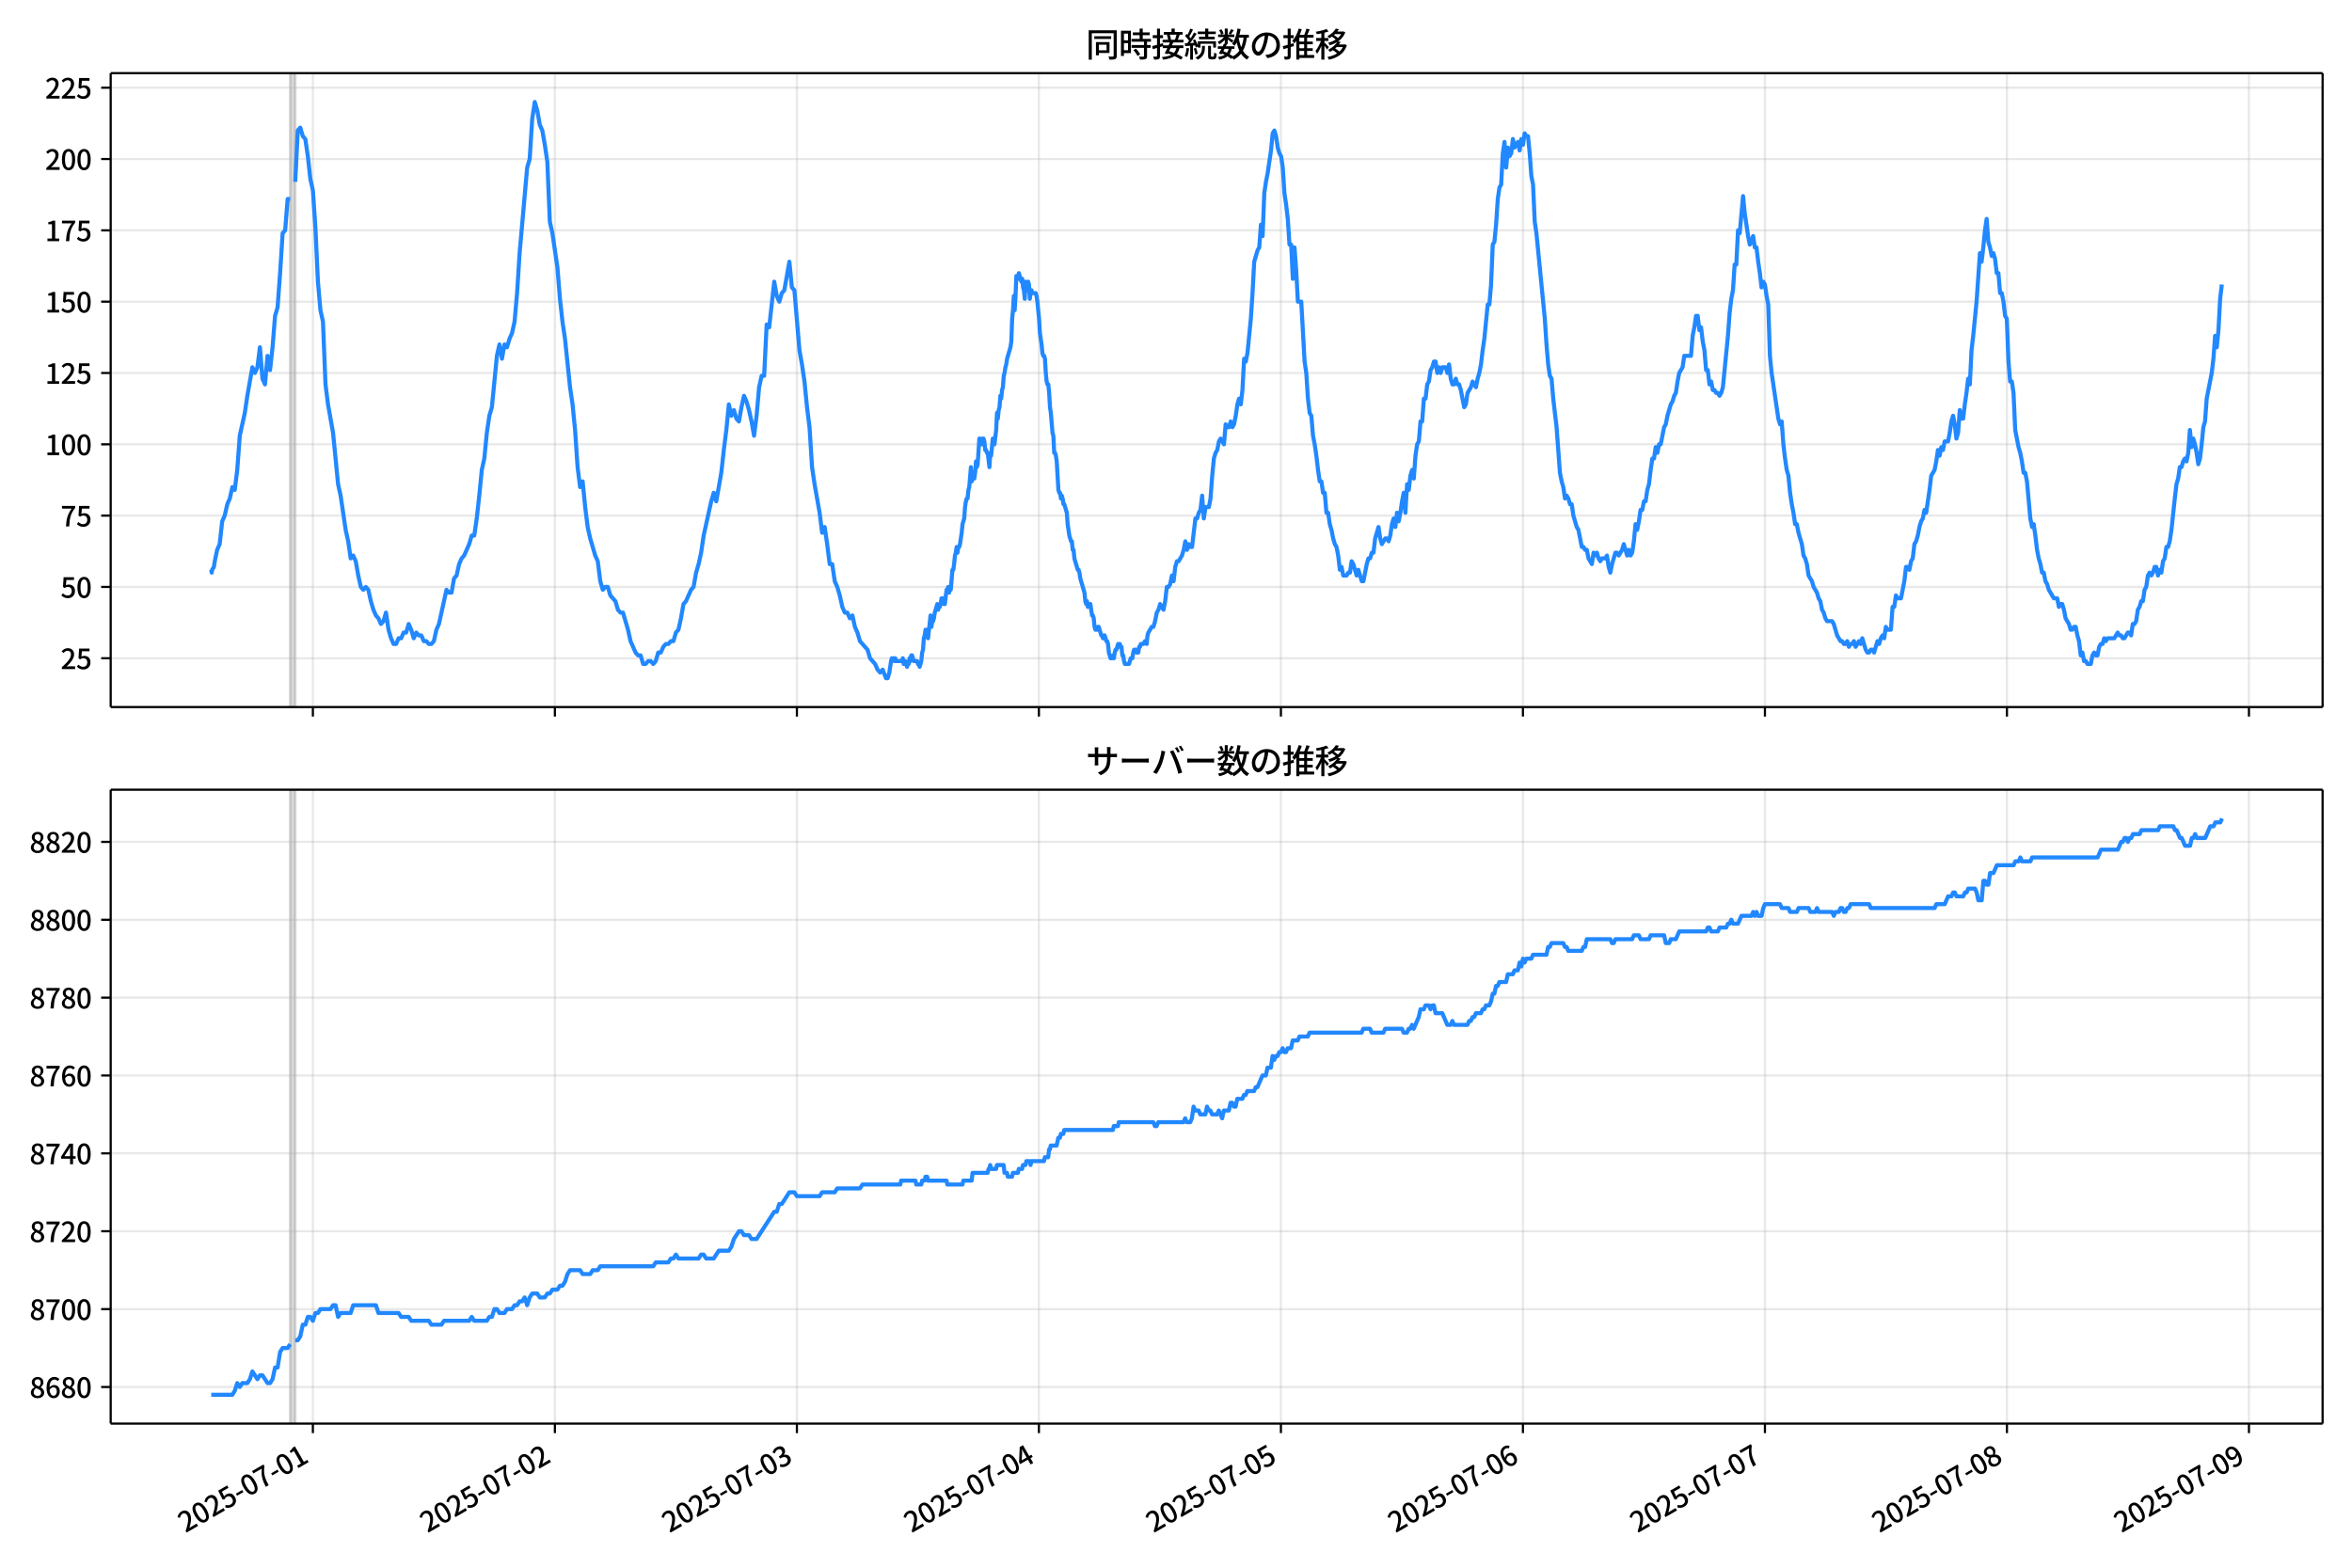 <!DOCTYPE svg  PUBLIC '-//W3C//DTD SVG 1.1//EN'  'http://www.w3.org/Graphics/SVG/1.1/DTD/svg11.dtd'>
<svg version="1.1" viewBox="0 0 864 576" xmlns="http://www.w3.org/2000/svg" xmlns:xlink="http://www.w3.org/1999/xlink">
 <defs>
  <style type="text/css">*{stroke-linejoin: round; stroke-linecap: butt}</style>
 </defs>
 <g id="aa">
  <g id="ab">
   <path d="m0 576h864v-576h-864z" fill="#fff"/>
  </g>
  <g id="ac">
   <g id="ad">
    <path d="m40.66 259.78h812.54v-232.9h-812.54z" fill="#fff"/>
   </g>
   <g id="ae">
    <path d="m106.6 259.78h1.852v-232.9h-1.852z" clip-path="url(#c)" fill="#808080" opacity=".3" stroke="#808080"/>
   </g>
   <g id="af">
    <g id="ag">
     <g id="ah">
      <path d="m114.94 259.78v-232.9" clip-path="url(#c)" fill="none" stroke="#b0b0b0" stroke-linecap="square" stroke-opacity=".3" stroke-width=".8"/>
     </g>
     <g id="ai">
      <defs>
       <path id="e" d="m0 0v3.5" stroke="#000" stroke-width=".8"/>
      </defs>
      <use x="114.935" y="259.778" stroke="#000000" stroke-width=".8" xlink:href="#e"/>
     </g>
    </g>
    <g id="aj">
     <g id="ak">
      <path d="m203.84 259.78v-232.9" clip-path="url(#c)" fill="none" stroke="#b0b0b0" stroke-linecap="square" stroke-opacity=".3" stroke-width=".8"/>
     </g>
     <g id="al">
      <use x="203.836" y="259.778" stroke="#000000" stroke-width=".8" xlink:href="#e"/>
     </g>
    </g>
    <g id="am">
     <g id="an">
      <path d="m292.74 259.78v-232.9" clip-path="url(#c)" fill="none" stroke="#b0b0b0" stroke-linecap="square" stroke-opacity=".3" stroke-width=".8"/>
     </g>
     <g id="ao">
      <use x="292.737" y="259.778" stroke="#000000" stroke-width=".8" xlink:href="#e"/>
     </g>
    </g>
    <g id="ap">
     <g id="aq">
      <path d="m381.64 259.78v-232.9" clip-path="url(#c)" fill="none" stroke="#b0b0b0" stroke-linecap="square" stroke-opacity=".3" stroke-width=".8"/>
     </g>
     <g id="ar">
      <use x="381.639" y="259.778" stroke="#000000" stroke-width=".8" xlink:href="#e"/>
     </g>
    </g>
    <g id="as">
     <g id="at">
      <path d="m470.54 259.78v-232.9" clip-path="url(#c)" fill="none" stroke="#b0b0b0" stroke-linecap="square" stroke-opacity=".3" stroke-width=".8"/>
     </g>
     <g id="au">
      <use x="470.54" y="259.778" stroke="#000000" stroke-width=".8" xlink:href="#e"/>
     </g>
    </g>
    <g id="av">
     <g id="aw">
      <path d="m559.44 259.78v-232.9" clip-path="url(#c)" fill="none" stroke="#b0b0b0" stroke-linecap="square" stroke-opacity=".3" stroke-width=".8"/>
     </g>
     <g id="ax">
      <use x="559.441" y="259.778" stroke="#000000" stroke-width=".8" xlink:href="#e"/>
     </g>
    </g>
    <g id="ay">
     <g id="az">
      <path d="m648.34 259.78v-232.9" clip-path="url(#c)" fill="none" stroke="#b0b0b0" stroke-linecap="square" stroke-opacity=".3" stroke-width=".8"/>
     </g>
     <g id="ba">
      <use x="648.342" y="259.778" stroke="#000000" stroke-width=".8" xlink:href="#e"/>
     </g>
    </g>
    <g id="bb">
     <g id="bc">
      <path d="m737.24 259.78v-232.9" clip-path="url(#c)" fill="none" stroke="#b0b0b0" stroke-linecap="square" stroke-opacity=".3" stroke-width=".8"/>
     </g>
     <g id="bd">
      <use x="737.243" y="259.778" stroke="#000000" stroke-width=".8" xlink:href="#e"/>
     </g>
    </g>
    <g id="be">
     <g id="bf">
      <path d="m826.14 259.78v-232.9" clip-path="url(#c)" fill="none" stroke="#b0b0b0" stroke-linecap="square" stroke-opacity=".3" stroke-width=".8"/>
     </g>
     <g id="bg">
      <use x="826.144" y="259.778" stroke="#000000" stroke-width=".8" xlink:href="#e"/>
     </g>
    </g>
   </g>
   <g id="bh">
    <g id="bi">
     <g id="bj">
      <path d="m40.66 241.85h812.54" clip-path="url(#c)" fill="none" stroke="#b0b0b0" stroke-linecap="square" stroke-opacity=".3" stroke-width=".8"/>
     </g>
     <g id="bk">
      <defs>
       <path id="g" d="m0 0h-3.5" stroke="#000" stroke-width=".8"/>
      </defs>
      <use x="40.66" y="241.854" stroke="#000000" stroke-width=".8" xlink:href="#g"/>
     </g>
     <g id="bl">
      <!-- 25 -->
      <g transform="translate(22.26 245.84) scale(.1 -.1)">
       <defs>
        <path id="b" transform="scale(.016)" d="m282 0v429q697 621 1164 1136 468 515 701 956 234 442 234 826 0 256-87 451-86 196-262 301-176 106-445 106-275 0-506-151-230-150-422-368l-416 410q301 333 637 518 336 186 803 186 429 0 749-176t496-493 176-745q0-455-224-919t-615-935q-390-470-889-950 186 20 394 36t374 16h1184v-634h-3046z"/>
        <path id="i" transform="scale(.016)" d="m1715-90q-365 0-653 90t-506 237q-217 147-383 307l352 480q134-134 294-246t361-183q202-70 452-70 262 0 473 118 212 119 333 346 122 227 122 541 0 460-247 716-246 256-649 256-224 0-384-64t-365-198l-365 237 141 2240h2387v-627h-1747l-109-1204q154 77 307 118 154 42 340 42 397 0 723-160t518-490q192-329 192-847 0-519-224-887t-586-560q-361-192-777-192z"/>
       </defs>
       <use xlink:href="#b"/>
       <use transform="translate(57)" xlink:href="#i"/>
      </g>
     </g>
    </g>
    <g id="bm">
     <g id="bn">
      <path d="m40.66 215.65h812.54" clip-path="url(#c)" fill="none" stroke="#b0b0b0" stroke-linecap="square" stroke-opacity=".3" stroke-width=".8"/>
     </g>
     <g id="bo">
      <use x="40.66" y="215.651" stroke="#000000" stroke-width=".8" xlink:href="#g"/>
     </g>
     <g id="bp">
      <!-- 50 -->
      <g transform="translate(22.26 219.64) scale(.1 -.1)">
       <defs>
        <path id="a" transform="scale(.016)" d="m1830-90q-460 0-806 275-346 276-535 823-188 547-188 1366 0 820 188 1357 189 538 535 803 346 266 806 266 461 0 800-269 340-269 528-803 189-534 189-1354 0-819-189-1366-188-547-528-823-339-275-800-275zm0 589q237 0 422 185 186 186 288 599 103 413 103 1091 0 679-103 1082-102 403-288 582-185 180-422 180-236 0-422-180-186-179-292-582-105-403-105-1082 0-678 105-1091 106-413 292-599 186-185 422-185z"/>
       </defs>
       <use xlink:href="#i"/>
       <use transform="translate(57)" xlink:href="#a"/>
      </g>
     </g>
    </g>
    <g id="bq">
     <g id="br">
      <path d="m40.66 189.45h812.54" clip-path="url(#c)" fill="none" stroke="#b0b0b0" stroke-linecap="square" stroke-opacity=".3" stroke-width=".8"/>
     </g>
     <g id="bs">
      <use x="40.66" y="189.447" stroke="#000000" stroke-width=".8" xlink:href="#g"/>
     </g>
     <g id="bt">
      <!-- 75 -->
      <g transform="translate(22.26 193.43) scale(.1 -.1)">
       <defs>
        <path id="h" transform="scale(.016)" d="m1235 0q32 646 109 1187t224 1024 384 941 576 938h-2208v627h3027v-455q-409-512-665-989-256-476-397-969t-205-1053-90-1251h-755z"/>
       </defs>
       <use xlink:href="#h"/>
       <use transform="translate(57)" xlink:href="#i"/>
      </g>
     </g>
    </g>
    <g id="bu">
     <g id="bv">
      <path d="m40.66 163.24h812.54" clip-path="url(#c)" fill="none" stroke="#b0b0b0" stroke-linecap="square" stroke-opacity=".3" stroke-width=".8"/>
     </g>
     <g id="bw">
      <use x="40.66" y="163.244" stroke="#000000" stroke-width=".8" xlink:href="#g"/>
     </g>
     <g id="bx">
      <!-- 100 -->
      <g transform="translate(16.56 167.23) scale(.1 -.1)">
       <defs>
        <path id="k" transform="scale(.016)" d="m544 0v608h1037v3277h-845v467q333 58 579 147 247 90 451 218h557v-4109h915v-608h-2694z"/>
       </defs>
       <use xlink:href="#k"/>
       <use transform="translate(57)" xlink:href="#a"/>
       <use transform="translate(114)" xlink:href="#a"/>
      </g>
     </g>
    </g>
    <g id="by">
     <g id="bz">
      <path d="m40.66 137.04h812.54" clip-path="url(#c)" fill="none" stroke="#b0b0b0" stroke-linecap="square" stroke-opacity=".3" stroke-width=".8"/>
     </g>
     <g id="ca">
      <use x="40.66" y="137.04" stroke="#000000" stroke-width=".8" xlink:href="#g"/>
     </g>
     <g id="cb">
      <!-- 125 -->
      <g transform="translate(16.56 141.03) scale(.1 -.1)">
       <use xlink:href="#k"/>
       <use transform="translate(57)" xlink:href="#b"/>
       <use transform="translate(114)" xlink:href="#i"/>
      </g>
     </g>
    </g>
    <g id="cc">
     <g id="cd">
      <path d="m40.66 110.84h812.54" clip-path="url(#c)" fill="none" stroke="#b0b0b0" stroke-linecap="square" stroke-opacity=".3" stroke-width=".8"/>
     </g>
     <g id="ce">
      <use x="40.66" y="110.836" stroke="#000000" stroke-width=".8" xlink:href="#g"/>
     </g>
     <g id="cf">
      <!-- 150 -->
      <g transform="translate(16.56 114.82) scale(.1 -.1)">
       <use xlink:href="#k"/>
       <use transform="translate(57)" xlink:href="#i"/>
       <use transform="translate(114)" xlink:href="#a"/>
      </g>
     </g>
    </g>
    <g id="cg">
     <g id="ch">
      <path d="m40.66 84.633h812.54" clip-path="url(#c)" fill="none" stroke="#b0b0b0" stroke-linecap="square" stroke-opacity=".3" stroke-width=".8"/>
     </g>
     <g id="ci">
      <use x="40.66" y="84.633" stroke="#000000" stroke-width=".8" xlink:href="#g"/>
     </g>
     <g id="cj">
      <!-- 175 -->
      <g transform="translate(16.56 88.618) scale(.1 -.1)">
       <use xlink:href="#k"/>
       <use transform="translate(57)" xlink:href="#h"/>
       <use transform="translate(114)" xlink:href="#i"/>
      </g>
     </g>
    </g>
    <g id="ck">
     <g id="cl">
      <path d="m40.66 58.429h812.54" clip-path="url(#c)" fill="none" stroke="#b0b0b0" stroke-linecap="square" stroke-opacity=".3" stroke-width=".8"/>
     </g>
     <g id="cm">
      <use x="40.66" y="58.429" stroke="#000000" stroke-width=".8" xlink:href="#g"/>
     </g>
     <g id="cn">
      <!-- 200 -->
      <g transform="translate(16.56 62.414) scale(.1 -.1)">
       <use xlink:href="#b"/>
       <use transform="translate(57)" xlink:href="#a"/>
       <use transform="translate(114)" xlink:href="#a"/>
      </g>
     </g>
    </g>
    <g id="co">
     <g id="cp">
      <path d="m40.66 32.226h812.54" clip-path="url(#c)" fill="none" stroke="#b0b0b0" stroke-linecap="square" stroke-opacity=".3" stroke-width=".8"/>
     </g>
     <g id="cq">
      <use x="40.66" y="32.226" stroke="#000000" stroke-width=".8" xlink:href="#g"/>
     </g>
     <g id="cr">
      <!-- 225 -->
      <g transform="translate(16.56 36.211) scale(.1 -.1)">
       <use xlink:href="#b"/>
       <use transform="translate(57)" xlink:href="#b"/>
       <use transform="translate(114)" xlink:href="#i"/>
      </g>
     </g>
    </g>
   </g>
   <g id="cs">
    <path d="m77.594 209.36.176 1.048.155-1.048.642-1.048.327-2.096.874-4.193.924-2.096.929-8.385.924-2.096.96-4.193.922-2.096.928-4.193.873 1.048.926-7.337.926-12.578 1.852-8.385.926-6.289 1.852-10.481.926 2.096.926-2.096.926-7.337.926 11.53.926 2.096.926-10.481.926 5.241.926-8.385.926-11.53.926-3.144.926-12.578.926-14.674.926-1.048.926-11.53h.926m1.852-6.289.926-18.867.926-1.048.926 3.144.926 1.048.926 6.289.926 8.385.926 4.193.926 13.626.926 19.915.926 10.481.926 4.193.926 23.059.926 7.337 1.852 10.481 1.852 18.867.926 4.193 1.852 12.578.926 4.193.926 6.289.926-1.048.926 2.096.926 5.241.926 4.193.926 1.048.926-1.048.926 1.048.926 4.193.926 3.144.926 2.096.926 1.048.926 2.096.926-1.048.926-3.144.926 6.289.926 3.144.926 2.096h.926l.926-2.096h.926l.926-2.096h.926l.926-3.144.926 2.096.926 3.144.926-2.096.926 1.048h.926l.926 2.096h.926l.926 1.048h.926l.926-1.048.926-4.193.926-2.096 2.778-12.578.926 1.048h.926l.926-5.241.926-1.048.926-4.193.926-2.096.926-1.048 1.852-4.193.926-3.144h.926l.926-6.289.926-8.385.926-9.433.926-4.193.926-9.433.926-6.289.926-3.144 1.852-18.867.926-4.193.926 5.241.926-5.241.926 1.048.926-3.144.926-2.096.926-4.193.926-10.481.926-14.674 2.778-31.444.926-3.144.926-14.674.926-6.289.926 3.144.926 5.241.926 2.096.926 5.241.926 6.289.926 22.011.926 4.193 1.852 12.578.926 11.53.926 8.385.926 6.289 1.852 17.818.926 6.289.926 9.433.926 13.626.926 7.337.926-2.096.926 9.433.926 7.337.926 4.193 1.852 6.289.926 2.096.926 7.337.926 3.144.926-1.048h.926l.926 3.144 1.852 2.096.926 3.144.926 1.048h.926l1.852 6.289.926 4.193 1.852 4.193.926 1.048h.926l.926 3.144h.926l.926-1.048h.926l.926 1.048.926-1.048.926-3.144h.926l.926-2.096.926-1.048h.926l.926-1.048h.926l.926-3.144.926-1.048.926-4.193.926-5.241.926-1.048 1.852-4.193.926-1.048.926-5.241.926-3.144.926-4.193.926-6.289 2.778-12.578.926-3.144.926 3.144 1.852-10.481.926-8.385.926-7.337.926-9.433.926 4.193.926-2.096.926 3.144.926 1.048.926-5.241.926-4.193.926 2.096.926 3.144.926 4.193.926 5.241.926-7.337.926-10.481.926-4.193h.926l.926-18.867.926 1.048 1.852-16.77.926 5.241.926 2.096.926-3.144.926-1.048 1.852-10.481.926 9.433.926 1.048 1.852 22.011.926 5.241.926 6.289.926 9.433.926 7.337.926 14.674.926 6.289 1.852 10.481.926 7.337.926-2.096.926 6.289.926 7.337h.926l.926 6.289.926 2.096.926 3.144.926 4.193.926 2.096h.926l.926 2.096.926-1.048.926 4.193.926 2.096.926 3.144 2.778 3.144.926 3.144 1.852 2.096.926 2.096.926 1.048.926-1.048 1.235 3.144h.617l.617-2.096.617-4.193.309-1.048h.617l.309 1.048.309-1.048.309 1.048h2.161l.309-1.048.309 2.096h.309l.309-1.048.617 2.096.309-1.048h.309l.309-2.096.309 1.048.309-2.096h.309l.617 2.096h1.235l.309 1.048h.309l.309 1.048.617-2.096.309-3.144.309-1.048.309-4.193.309-1.048.309-2.096h.617l.309 3.144.926-8.385.309 4.193.309-2.096h.309l.309-1.048.309-2.096.926-3.144.309 2.096.309-1.048h.309l.309-1.048.309-2.096h.617l.309 2.096h.309l.617-5.241h.309l.309-1.048.309 2.096.309-2.096.309 1.048.617-7.337h.309l.309-2.096.309-3.144.309-1.048.309-2.096.309 2.096.309-2.096h.309l.309-1.048.617-4.193.309-3.144.617-2.096.309-4.193.309-2.096.309-1.048h.309l.309-3.144.309-1.048.617-7.337.309 5.241.309-3.144h.309l.309 2.096.309-2.096.309-4.193.309 2.096.309-1.048.617-9.433h.309l.617 2.096.309-2.096h.309l.309 1.048.309 3.144h.309l.309 1.048h.309l.617 5.241.309-5.241.309 1.048.617-6.289.617 2.096.617-5.241.309-6.289.309 2.096.309-3.144.309-1.048.309-4.193.309 1.048.309-3.144.309-1.048.309-4.193.309-1.048.309-2.096.309-1.048.309-2.096 1.235-4.193.309-2.096.309-8.385.309-3.144.309-5.241.309 5.241.309-5.241.309-7.337h.309l.309 1.048.309-2.096.926 3.144.309-1.048.309 3.144.309 1.048.309 3.144.309-6.289.309 2.096.309 1.048.309-3.144.309 1.048.309 5.241.309-2.096.309-1.048.309 1.048h1.235l.309 1.048.309 2.096.617 6.289.309 5.241.617 4.193.309 3.144.309 1.048h.309l.309 1.048.309 5.241.309 3.144.309 1.048h.309l.309 3.144.309 5.241.309 2.096.617 7.337.309 1.048.309 6.289h.309l.309 1.048.309 2.096.617 10.481.309 1.048h.309l.309 2.096.309-1.048.309 1.048.309 2.096h.309l.926 3.144.309 4.193.617 4.193.617 2.096h.309l.309 3.144h.309l.309 3.144 1.235 4.193h.309l.309 1.048.309 2.096 1.543 5.241.309 3.144.309 1.048.309-1.048.309 2.096.309-1.048h.617l.617 4.193h.309l.309 1.048.309 3.144.309 1.048h.617l.309-1.048h.309l.926 3.144h.309l.309 1.048.309-1.048h.309l.617 2.096h.309l.309 1.048.309 3.144.617 2.096h.617l.309-1.048.309 1.048.309-2.096.309-1.048h.309l.617-2.096.309 1.048.309-1.048.309 1.048h.309l.309 3.144h.309l.309 2.096.309 1.048h1.543l.617-2.096h.617l.309-2.096.309-1.048h.617l.309 1.048h.617l.309-2.096h.309l.309-1.048h.926l.617-1.048.617 1.048.309-3.144.309-1.048 1.235-2.096h.617l.617-2.096.617-3.144.617-1.048.617-2.096 1.235 2.096.617-3.144.617-5.241h.617l.617-1.048.617-3.144.617 2.096.617-5.241.617-2.096h.617l1.235-2.096.617-2.096.617-3.144.617 3.144.617-2.096.617 1.048h.617l1.235-10.481h.617l.617-2.096.617-1.048.617-5.241.617 8.385.617-4.193h1.235l.617-3.144.617-8.385.617-6.289.617-2.096.617-1.048.617-3.144.617-1.048 1.235 2.096.617-7.337.617 1.048h.617l.617-2.096.617 2.096.617-1.048.617-3.144.617-4.193.617-2.096.617 2.096.617-5.241.617-11.53.617 1.048.617-3.144 1.235-12.578.617-9.433.617-11.53 1.235-4.193.617-1.048.617-8.385.617 4.193.617-15.722.617-4.193.617-3.144 1.235-8.385.617-6.289.617-1.048.617 2.096.617 4.193.617 2.096.617 1.048.617 4.193.617 9.433.617 4.193.617 5.241.617 9.433h.617l.617 12.578.617-11.53.617 8.385.617 11.53h1.235l1.235 22.011.617 4.193.617 9.433.617 5.241.617 1.048.617 7.337.617 3.144.617 4.193.617 5.241.617 4.193h.617l.617 4.193h.617l.617 7.337h.617l.617 4.193.617 2.096.617 3.144.617 2.096.617 1.048.617 3.144.617 5.241.617-1.048.617 3.144h1.235l.617-1.048h.617l.617-4.193.617 1.048 1.235 4.193.617-2.096 1.235 4.193h.617l1.235-6.289.617-2.096h.617l.617-2.096h.617l.617-5.241 1.235-4.193.617 4.193.617 2.096 1.235-2.096h.617l.617 1.048.617-2.096.617-4.193.617-2.096.617 3.144.617-5.241.617 3.144.617-3.144.617-4.193.617-3.144.617 7.337.617-10.481.617 2.096.617-5.241.617-2.096.617 3.144.617-8.385.617-4.193.617-1.048.617-7.337h.617l.617-8.385h.617l.617-5.241.617-1.048.617-4.193.617-1.048.617-2.096h.617l.617 4.193.617-2.096.617 2.096.617-2.096h1.235l.617 2.096.617-3.144.617 5.241.617 2.096h.617l.617-2.096.617 2.096h.617l.617 2.096 1.235 6.289.617-1.048.617-4.193 1.235-2.096.617-2.096 1.235 2.096.617-3.144.617-2.096.617-3.144.617-5.241.617-4.193 1.235-12.578h.617l.617-7.337.617-14.674.617-1.048.617-6.289.617-9.433.617-4.193.617-1.048.617-11.53.617-4.193.617 9.433.617-7.337.617 3.144.617-1.048.617-5.241.617 3.144 1.235-2.096.617 3.144.617-4.193.617 2.096.617-4.193.617 1.048h.617l.617 6.289.617 8.385.617 3.144.617 13.626.617 4.193 3.087 31.444.617 9.433.617 7.337.617 4.193.617 1.048.617 7.337 1.235 10.481 1.235 16.77.617 3.144.617 2.096.617 4.193.617-1.048.617 1.048.617 2.096h.617l.617 4.193 1.235 4.193.617 1.048 1.235 6.289h.617l.617 1.048h.617l.617 3.144 1.235 2.096.617-4.193.617 1.048.617-1.048.617 2.096.617 1.048.617-1.048h1.235l.617-1.048.617 4.193.617 2.096.617-3.144 1.235-4.193h.617l.617 1.048 1.235-2.096.617-2.096 1.235 4.193.617-2.096.617 2.096.617-1.048.617-4.193.617-6.289.617 2.096.617-3.144.617-4.193h.617l.617-3.144h.617l.617-4.193.617-2.096.617-5.241.617-4.193h.617l.617-4.193.617 2.096.617-3.144h.617l1.235-6.289.617-1.048.617-3.144 1.235-4.193.617-1.048.617-2.096.617-1.048.617-4.193.617-3.144 1.235-2.096.617-4.193h2.47l.617-7.337.617-3.144.617-4.193h.617l.617 5.241.617-1.048.617 5.241.617 3.144.617 7.337h.617l.617 5.241.617-1.048.617 3.144h.617l.617 1.048h.617l.617 1.048.617-1.048.617-2.096 1.852-18.867.617-8.385.617-5.241.617-3.144.617-9.433h.617l.617-12.578.617 1.048 1.235-13.626.617 6.289 1.235 8.385.617 3.144.617-1.048.617-2.096.617 4.193h.617l.617 5.241.617 4.193.617 5.241.617-2.096.617 1.048.617 4.193.617 3.144.617 18.867.617 6.289 2.47 16.77.617 2.096.617-1.048.617 8.385.617 5.241.617 4.193.617 2.096.617 6.289.617 4.193.617 3.144.617 4.193h.617l.617 3.144 1.235 4.193.617 4.193.617 1.048.617 2.096.617 4.193 1.235 2.096.617 2.096 1.235 2.096.617 2.096.617 1.048.617 3.144.617 1.048.617 2.096.617 1.048h1.852l.617 1.048 1.235 4.193 1.235 2.096h.617l.617 1.048h.617l.617-1.048.617 2.096.617-1.048h.617l.617-1.048.617 2.096 1.235-2.096.617 1.048.617-2.096 1.235 4.193.617 1.048h.617l.617-1.048h.617l.617 1.048 1.235-4.193.617 1.048.617-2.096.617-1.048.617 1.048.617-4.193.617 1.048h1.235l.617-8.385h.617l.617-4.193.617 1.048h1.235l1.235-6.289.617-5.241h.617l.617 1.048.617-3.144.617-1.048.617-5.241.617-1.048.617-2.096.617-3.144.617-2.096.617-1.048.617-3.144.617 1.048 1.235-8.385.617-5.241 1.235-2.096.617-3.144.617-4.193.617 2.096.617-3.144.617 1.048.617-3.144h1.235l.617-3.144.617-4.193.617-2.096.617 3.144.617 5.241.617-2.096.617-8.385.617 3.144h.617l.617-5.241.617-4.193.617-5.241.617 2.096.617-12.578.617-5.241 1.235-12.578 1.235-17.818.617 3.144.617-5.241.617-6.289.617-4.193.617 8.385.617 2.096.617 3.144.617-1.048.617 2.096.617 5.241h.617l.617 7.337h.617l.617 3.144.617 5.241.617 1.048.617 15.722.617 7.337h.617l.617 4.193.617 13.626 1.235 6.289.617 2.096.617 3.144.617 4.193h.617l.617 3.144 1.235 13.626.617 3.144.617-1.048.617 4.193.617 5.241.617 3.144.617 2.096.617 3.144h.617l.617 3.144.617 1.048.617 2.096 1.852 3.144h1.235l.617 3.144.617-1.048h.617l.617 2.096.617 3.144 1.235 2.096.617 2.096h.617l.617-1.048h.617l.617 3.144.617 2.096.617 5.241.617-1.048.617 3.144h.617l.617 1.048h1.235l.617-3.144.617-1.048.617 1.048h.617l.617-3.144.617-1.048h.617l.617-2.096.617 1.048.617-1.048h2.47l1.235-2.096.617 1.048h.617l.617 1.048h.617l1.235-2.096h.617l.617 1.048.617-4.193h.617l.617-1.048.617-4.193.617-1.048.617-2.096h.617l.617-4.193.617-1.048.617-4.193.617-1.048.617 1.048.617-1.048.617-2.096h.617l.617 3.144.617-2.096.617 1.048.617-4.193.617-1.048.617-4.193h.617l.617-2.096.617-4.193 1.235-11.53.617-5.241.617-2.096.617-4.193h.617l.617-2.096.617-1.048.617 1.048.617-3.144.617-8.385.617 6.289.617-3.144.617 2.096.617 3.144.617 4.193.617-2.096.617-5.241.617-6.289.617-2.096.617-8.385 1.852-9.433.617-5.241.617-8.385.617 4.193.617-6.289.617-11.53.617-5.241v0" clip-path="url(#c)" fill="none" stroke="#28f" stroke-linecap="square" stroke-width="1.5"/>
   </g>
   <g id="ct">
    <path d="m40.66 259.78v-232.9" fill="none" stroke="#000" stroke-linecap="square" stroke-width=".8"/>
   </g>
   <g id="cu">
    <path d="m853.2 259.78v-232.9" fill="none" stroke="#000" stroke-linecap="square" stroke-width=".8"/>
   </g>
   <g id="cv">
    <path d="m40.66 259.78h812.54" fill="none" stroke="#000" stroke-linecap="square" stroke-width=".8"/>
   </g>
   <g id="cw">
    <path d="m40.66 26.88h812.54" fill="none" stroke="#000" stroke-linecap="square" stroke-width=".8"/>
   </g>
   <g id="cx">
    <!-- 同時接続数の推移 -->
    <g transform="translate(398.93 20.88) scale(.12 -.12)">
     <defs>
      <path id="v" transform="scale(.016)" d="m1587 3936h3232v-518h-3232v518zm320-1114h557v-2534h-557v2534zm301 0h2291v-2086h-2291v512h1734v1069h-1734v505zm-1683 2260h5113v-570h-4524v-5056h-589v5626zm4768 0h595v-4896q0-250-67-397t-227-218q-160-77-426-96t-675-19q-13 83-45 192t-77 218q-45 108-89 185 281-13 527-13 247 0 330 0 83 7 118 42 36 35 36 112v4890z"/>
      <path id="t" transform="scale(.016)" d="m2714 4672h3238v-525h-3238v525zm-244-1235h3712v-538h-3712v538zm20-1184h3635v-531h-3635v531zm1523 3155h595v-2310h-595v2310zm832-2451h589v-2823q0-230-61-364-61-135-227-199-167-70-423-86t-633-16q-20 121-78 285-57 163-121 284 275-6 509-9t310-3q77 6 106 28 29 23 29 93v2810zm-2023-1677 487 282q153-160 313-352t294-381q135-189 206-343l-519-313q-64 153-189 348-124 196-278 394-154 199-314 365zm-2086 3718h1619v-4281h-1619v544h1056v3187h-1056v550zm32-1843h1293v-537h-1293v537zm-320 1843h563v-4832h-563v4832z"/>
      <path id="u" transform="scale(.016)" d="m3866 5408h614v-870h-614v870zm-1479-653h3597v-518h-3597v518zm-230-1485h4e3v-518h-4e3v518zm825 922 519 102q64-160 121-342 58-182 96-352 39-170 45-304l-544-128q-6 134-42 313-35 180-83 365-48 186-112 346zm1856 109 589-71q-96-275-202-557-105-281-195-486l-518 77q58 147 122 329 64 183 118 372t86 336zm-2643-2106h3943v-518h-3943v518zm1408 685 602-115q-167-371-362-784t-390-797-362-685l-525 179q160 288 346 666t368 784 323 752zm-659-2157 358 403q352-102 733-240 381-137 752-304 371-166 697-336 327-169 558-329l-384-461q-218 160-532 336-313 176-685 345-371 170-755 323-384 154-742 263zm1894 1114 583-71q-122-550-353-944-230-393-604-662t-922-435q-547-167-1296-269-25 128-93 269-67 141-137 230 678 64 1168 192t819 349q330 221 531 550 202 330 304 791zm-4684 217q396 90 953 240 557 151 1120 311l77-544q-525-154-1053-311-528-156-963-284l-134 588zm121 2093h1965v-563h-1965v563zm819 1248h576v-5229q0-236-51-374t-192-208q-141-77-355-99-214-23-541-16-13 115-64 288t-109 294q205-6 381-6t234 0q64 0 92 28 29 29 29 93v5229z"/>
      <path id="s" transform="scale(.016)" d="m4058 5408h595v-1798h-595v1798zm-1415-563h3443v-499h-3443v499zm231-992h3008v-499h-3008v499zm-224-877h3475v-1203h-531v729h-2432v-729h-512v1203zm1964-877h551v-1881q0-122 22-157 23-35 106-35 25 0 92 0 68 0 135 0t99 0q51 0 83 54t45 224 19 515q90-70 234-131t259-93q-19-429-83-662-64-234-183-326-118-93-316-93-39 0-103 0t-134 0-138 0q-67 0-99 0-237 0-365 64t-176 218q-48 153-48 422v1881zm-1164-6h550v-455q0-243-48-528-48-284-186-579-137-294-409-572-272-279-727-503-70 90-192 208-121 118-230 195 416 205 665 438 250 234 371 474 122 240 164 467 42 228 42 413v442zm-2240 3309 524-192q-121-244-259-503-137-259-275-496t-259-416l-410 173q122 186 246 438 125 253 240 515 116 263 193 481zm716-743 500-230q-224-359-496-756-272-396-548-764-275-368-518-650l-358 205q179 211 377 483 199 272 387 569 189 298 358 592 170 295 298 551zm-1721-665 307 403q166-154 339-340 173-185 320-364t224-327l-326-460q-77 160-218 348-141 189-314 384-172 196-332 356zm1485-832 435 179q128-211 249-458 122-246 215-474 93-227 137-412l-473-211q-32 185-119 422-86 237-201 486-115 250-243 468zm-1530-583q422 26 998 54 576 29 1184 68l7-499q-570-45-1127-84-556-38-992-70l-70 531zm1702-992 436 135q121-276 214-596t118-556l-454-148q-26 237-112 563-86 327-202 602zm-1363 109 499-83q-57-455-163-897-105-441-253-748-51 32-134 73-83 42-170 83-86 42-144 62 148 294 234 697t131 813zm691 627h525v-2861h-525v2861z"/>
      <path id="n" transform="scale(.016)" d="m224 2022h3187v-499h-3187v499zm51 2247h3111v-487h-3111v487zm1127-1735 563-121q-154-320-333-672t-352-679q-173-326-326-582l-532 173q148 243 324 566t345 669q170 346 311 646zm934-832 563-64q-89-480-262-838t-461-614-701-432-976-298q-25 128-99 269t-157 237q659 102 1085 303 426 202 666 554t342 883zm422 3597 519-211q-147-218-298-436-150-217-278-377l-403 186q121 173 252 413 132 240 208 425zm-1203 109h563v-2957h-563v2957zm-1075-320 448 186q134-192 246-420 112-227 157-393l-467-211q-38 172-147 406t-237 432zm1094-1050 397-236q-160-263-400-529-240-265-519-489-278-224-553-378-51 103-141 237-89 135-179 218 269 109 534 294 266 186 493 416 228 231 368 467zm487-204q83-45 246-145 163-99 352-211t346-211 221-150l-327-423q-83 77-230 198-147 122-317 253-170 132-327 250-156 119-259 189l295 250zm1798 396h2311v-556h-2311v556zm115 1178 615-90q-103-640-263-1235t-384-1101q-224-505-512-889-44 57-134 134t-186 157-166 125q275 339 473 796 199 458 340 995 141 538 217 1108zm1223-1510 614-58q-147-1101-445-1940-297-838-813-1443-515-604-1321-1014-26 71-90 177-64 105-134 208-70 102-128 159 742 346 1212 880 471 535 730 1290 260 755 375 1741zm-1005-135q134-851 387-1597 253-745 659-1305 407-560 1002-874-70-57-154-150-83-93-154-189-70-96-121-179-633 371-1056 988-422 618-688 1434-265 816-425 1783l550 89zm-3309-3065 327 416q377-148 754-330 378-182 701-378 324-195 548-368l-416-435q-211 179-519 378-307 198-666 383-358 186-729 334z"/>
      <path id="r" transform="scale(.016)" d="m3686 4378q-64-493-163-1041-99-547-265-1084-192-653-432-1104t-522-688-595-237q-320 0-596 221-275 221-448 621-172 400-172 931 0 537 220 1017 221 480 611 851 391 372 909 583 519 211 1121 211 576 0 1040-186 464-185 793-515 330-329 502-771 173-441 173-941 0-672-278-1194-278-521-816-851-538-329-1318-444l-378 601q166 20 307 42t263 48q307 70 585 217 279 148 496 375 218 227 342 534 125 308 125 692t-122 713q-121 330-358 573-236 243-582 380-346 138-781 138-525 0-935-186-409-185-694-489-284-304-432-656-147-352-147-678 0-365 89-605 90-240 224-355 135-115 276-115t288 144 297 457q151 314 298 800 147 461 246 982 100 522 145 1021l684-12z"/>
      <path id="o" transform="scale(.016)" d="m2995 2925h2893v-519h-2893v519zm0-1280h2893v-519h-2893v519zm-64-1299h3232v-557h-3232v557zm1312 3577h563v-3763h-563v3763zm429 1466 634-141q-154-390-340-794-185-403-339-684l-512 140q103 199 208 458 106 259 195 528 90 269 154 493zm-1472 25 582-147q-153-518-371-1018-217-499-483-931t-573-758q-38 64-109 160-70 96-147 198-77 103-141 160 416 416 733 1034t509 1302zm128-1203h2720v-537h-2720v-4205h-582v4422l313 320h269zm-3174-2157q396 90 953 240 557 151 1120 311l77-544q-525-154-1053-311-528-156-963-284l-134 588zm121 2093h1965v-563h-1965v563zm819 1248h576v-5229q0-236-51-374t-192-208q-141-77-355-99-214-23-541-16-13 115-64 288t-109 294q205-6 381-6t234 0q64 0 92 28 29 29 29 93v5229z"/>
      <path id="m" transform="scale(.016)" d="m4051 5402 595-109q-281-493-729-941t-1107-806q-39 64-106 144t-141 153q-73 74-137 119 608 288 1011 678t614 762zm-77-557h1511v-493h-1863l352 493zm1293 0h109l109 25 384-179q-192-505-496-905t-695-701q-390-301-845-519-454-217-947-358-44 109-137 253t-176 227q448 109 867 294 419 186 777 445 359 259 631 592t419 730v96zm-1990-954 377 307q167-96 336-218 170-121 320-249 151-128 247-237l-397-332q-90 108-237 236t-317 259q-169 132-329 234zm1107-934 595-109q-307-538-803-1031-496-492-1232-876-38 64-102 144t-138 156q-74 77-138 116 455 217 807 483t604 554q253 288 407 563zm-90-589h1460v-506h-1818l358 506zm1268 0h121l109 26 384-167q-192-614-531-1075t-787-794q-448-332-983-553-534-221-1129-355-45 115-132 269-86 153-176 249 551 96 1043 285 493 189 903 473 410 285 714 669t464 883v90zm-2132-1056 410 339q186-102 384-237 198-134 371-275t282-269l-435-371q-103 128-270 272-166 144-361 288t-381 253zm-2150 3533h589v-5376h-589v5376zm-992-1242h2336v-569h-2336v569zm1024-224 365-160q-96-339-231-707-134-368-291-727-157-358-336-672-179-313-365-537-44 128-134 291t-160 272q173 192 339 457 167 266 323 570 157 304 282 618t208 595zm941 1946 416-467q-314-122-695-221-380-99-784-173-403-74-780-131-20 102-71 236-51 135-102 231 358 58 732 138 375 80 711 179t573 208zm-397-2579q58-45 179-170 122-125 266-266 144-140 259-265t160-183l-352-473q-58 102-157 255-99 154-218 317-118 164-227 311-108 147-185 237l275 237z"/>
     </defs>
     <use xlink:href="#v"/>
     <use transform="translate(100)" xlink:href="#t"/>
     <use transform="translate(200)" xlink:href="#u"/>
     <use transform="translate(300)" xlink:href="#s"/>
     <use transform="translate(400)" xlink:href="#n"/>
     <use transform="translate(500)" xlink:href="#r"/>
     <use transform="translate(600)" xlink:href="#o"/>
     <use transform="translate(700)" xlink:href="#m"/>
    </g>
   </g>
  </g>
  <g id="cy">
   <g id="cz">
    <path d="m40.66 523.06h812.54v-232.9h-812.54z" fill="#fff"/>
   </g>
   <g id="da">
    <path d="m106.6 523.06h1.852v-232.9h-1.852z" clip-path="url(#d)" fill="#808080" opacity=".3" stroke="#808080"/>
   </g>
   <g id="db">
    <g id="dc">
     <g id="dd">
      <path d="m114.94 523.06v-232.9" clip-path="url(#d)" fill="none" stroke="#b0b0b0" stroke-linecap="square" stroke-opacity=".3" stroke-width=".8"/>
     </g>
     <g id="de">
      <use x="114.935" y="523.055" stroke="#000000" stroke-width=".8" xlink:href="#e"/>
     </g>
     <g id="df">
      <!-- 2025-07-01 -->
      <g transform="translate(68.146 563.33) rotate(-30) scale(.1 -.1)">
       <defs>
        <path id="f" transform="scale(.016)" d="m301 1536v544h1689v-544h-1689z"/>
       </defs>
       <use xlink:href="#b"/>
       <use transform="translate(57)" xlink:href="#a"/>
       <use transform="translate(114)" xlink:href="#b"/>
       <use transform="translate(171)" xlink:href="#i"/>
       <use transform="translate(228)" xlink:href="#f"/>
       <use transform="translate(263.7)" xlink:href="#a"/>
       <use transform="translate(320.7)" xlink:href="#h"/>
       <use transform="translate(377.7)" xlink:href="#f"/>
       <use transform="translate(413.4)" xlink:href="#a"/>
       <use transform="translate(470.4)" xlink:href="#k"/>
      </g>
     </g>
    </g>
    <g id="dg">
     <g id="dh">
      <path d="m203.84 523.06v-232.9" clip-path="url(#d)" fill="none" stroke="#b0b0b0" stroke-linecap="square" stroke-opacity=".3" stroke-width=".8"/>
     </g>
     <g id="di">
      <use x="203.836" y="523.055" stroke="#000000" stroke-width=".8" xlink:href="#e"/>
     </g>
     <g id="dj">
      <!-- 2025-07-02 -->
      <g transform="translate(157.05 563.33) rotate(-30) scale(.1 -.1)">
       <use xlink:href="#b"/>
       <use transform="translate(57)" xlink:href="#a"/>
       <use transform="translate(114)" xlink:href="#b"/>
       <use transform="translate(171)" xlink:href="#i"/>
       <use transform="translate(228)" xlink:href="#f"/>
       <use transform="translate(263.7)" xlink:href="#a"/>
       <use transform="translate(320.7)" xlink:href="#h"/>
       <use transform="translate(377.7)" xlink:href="#f"/>
       <use transform="translate(413.4)" xlink:href="#a"/>
       <use transform="translate(470.4)" xlink:href="#b"/>
      </g>
     </g>
    </g>
    <g id="dk">
     <g id="dl">
      <path d="m292.74 523.06v-232.9" clip-path="url(#d)" fill="none" stroke="#b0b0b0" stroke-linecap="square" stroke-opacity=".3" stroke-width=".8"/>
     </g>
     <g id="dm">
      <use x="292.737" y="523.055" stroke="#000000" stroke-width=".8" xlink:href="#e"/>
     </g>
     <g id="dn">
      <!-- 2025-07-03 -->
      <g transform="translate(245.95 563.33) rotate(-30) scale(.1 -.1)">
       <defs>
        <path id="x" transform="scale(.016)" d="m1715-90q-371 0-656 90t-503 240q-217 150-377 323l359 474q211-205 479-359 269-153 634-153 269 0 467 92 199 93 311 266t112 423q0 256-125 451t-429 300q-304 106-835 106v551q467 0 732 105 266 106 384 291 119 186 119 423 0 307-192 489-192 183-531 183-269 0-503-119-233-118-438-316l-384 460q282 256 614 413 333 157 737 157 422 0 748-144 327-144 512-413 186-269 186-659 0-403-221-685-221-281-592-422v-26q269-70 490-227t349-400 128-557q0-422-215-726-214-304-573-468-358-163-787-163z"/>
       </defs>
       <use xlink:href="#b"/>
       <use transform="translate(57)" xlink:href="#a"/>
       <use transform="translate(114)" xlink:href="#b"/>
       <use transform="translate(171)" xlink:href="#i"/>
       <use transform="translate(228)" xlink:href="#f"/>
       <use transform="translate(263.7)" xlink:href="#a"/>
       <use transform="translate(320.7)" xlink:href="#h"/>
       <use transform="translate(377.7)" xlink:href="#f"/>
       <use transform="translate(413.4)" xlink:href="#a"/>
       <use transform="translate(470.4)" xlink:href="#x"/>
      </g>
     </g>
    </g>
    <g id="do">
     <g id="dp">
      <path d="m381.64 523.06v-232.9" clip-path="url(#d)" fill="none" stroke="#b0b0b0" stroke-linecap="square" stroke-opacity=".3" stroke-width=".8"/>
     </g>
     <g id="dq">
      <use x="381.639" y="523.055" stroke="#000000" stroke-width=".8" xlink:href="#e"/>
     </g>
     <g id="dr">
      <!-- 2025-07-04 -->
      <g transform="translate(334.85 563.33) rotate(-30) scale(.1 -.1)">
       <defs>
        <path id="p" transform="scale(.016)" d="m2170 0v3072q0 192 12 457 13 266 20 458h-26q-90-179-183-365-92-185-195-364l-921-1415h2579v-576h-3328v493l1875 2957h858v-4717h-691z"/>
       </defs>
       <use xlink:href="#b"/>
       <use transform="translate(57)" xlink:href="#a"/>
       <use transform="translate(114)" xlink:href="#b"/>
       <use transform="translate(171)" xlink:href="#i"/>
       <use transform="translate(228)" xlink:href="#f"/>
       <use transform="translate(263.7)" xlink:href="#a"/>
       <use transform="translate(320.7)" xlink:href="#h"/>
       <use transform="translate(377.7)" xlink:href="#f"/>
       <use transform="translate(413.4)" xlink:href="#a"/>
       <use transform="translate(470.4)" xlink:href="#p"/>
      </g>
     </g>
    </g>
    <g id="ds">
     <g id="dt">
      <path d="m470.54 523.06v-232.9" clip-path="url(#d)" fill="none" stroke="#b0b0b0" stroke-linecap="square" stroke-opacity=".3" stroke-width=".8"/>
     </g>
     <g id="du">
      <use x="470.54" y="523.055" stroke="#000000" stroke-width=".8" xlink:href="#e"/>
     </g>
     <g id="dv">
      <!-- 2025-07-05 -->
      <g transform="translate(423.75 563.33) rotate(-30) scale(.1 -.1)">
       <use xlink:href="#b"/>
       <use transform="translate(57)" xlink:href="#a"/>
       <use transform="translate(114)" xlink:href="#b"/>
       <use transform="translate(171)" xlink:href="#i"/>
       <use transform="translate(228)" xlink:href="#f"/>
       <use transform="translate(263.7)" xlink:href="#a"/>
       <use transform="translate(320.7)" xlink:href="#h"/>
       <use transform="translate(377.7)" xlink:href="#f"/>
       <use transform="translate(413.4)" xlink:href="#a"/>
       <use transform="translate(470.4)" xlink:href="#i"/>
      </g>
     </g>
    </g>
    <g id="dw">
     <g id="dx">
      <path d="m559.44 523.06v-232.9" clip-path="url(#d)" fill="none" stroke="#b0b0b0" stroke-linecap="square" stroke-opacity=".3" stroke-width=".8"/>
     </g>
     <g id="dy">
      <use x="559.441" y="523.055" stroke="#000000" stroke-width=".8" xlink:href="#e"/>
     </g>
     <g id="dz">
      <!-- 2025-07-06 -->
      <g transform="translate(512.65 563.33) rotate(-30) scale(.1 -.1)">
       <defs>
        <path id="l" transform="scale(.016)" d="m1971-90q-339 0-634 144-294 144-518 435-224 292-352 733-128 442-128 1044 0 678 147 1161 148 483 397 784 250 301 570 445t665 144q397 0 688-147 292-147 490-359l-403-448q-128 154-327 253-198 99-409 99-307 0-567-182-259-182-413-605-153-422-153-1145 0-608 115-1002t326-589q212-195 493-195 212 0 375 121 163 122 259 343t96 522q0 300-90 511-89 212-259 320-169 109-419 109-211 0-451-134t-458-461l-25 538q134 192 313 323t374 201q196 71 375 71 397 0 694-163 298-163 467-490 170-326 170-825 0-468-195-817-195-348-512-544-317-195-701-195z"/>
       </defs>
       <use xlink:href="#b"/>
       <use transform="translate(57)" xlink:href="#a"/>
       <use transform="translate(114)" xlink:href="#b"/>
       <use transform="translate(171)" xlink:href="#i"/>
       <use transform="translate(228)" xlink:href="#f"/>
       <use transform="translate(263.7)" xlink:href="#a"/>
       <use transform="translate(320.7)" xlink:href="#h"/>
       <use transform="translate(377.7)" xlink:href="#f"/>
       <use transform="translate(413.4)" xlink:href="#a"/>
       <use transform="translate(470.4)" xlink:href="#l"/>
      </g>
     </g>
    </g>
    <g id="ea">
     <g id="eb">
      <path d="m648.34 523.06v-232.9" clip-path="url(#d)" fill="none" stroke="#b0b0b0" stroke-linecap="square" stroke-opacity=".3" stroke-width=".8"/>
     </g>
     <g id="ec">
      <use x="648.342" y="523.055" stroke="#000000" stroke-width=".8" xlink:href="#e"/>
     </g>
     <g id="ed">
      <!-- 2025-07-07 -->
      <g transform="translate(601.55 563.33) rotate(-30) scale(.1 -.1)">
       <use xlink:href="#b"/>
       <use transform="translate(57)" xlink:href="#a"/>
       <use transform="translate(114)" xlink:href="#b"/>
       <use transform="translate(171)" xlink:href="#i"/>
       <use transform="translate(228)" xlink:href="#f"/>
       <use transform="translate(263.7)" xlink:href="#a"/>
       <use transform="translate(320.7)" xlink:href="#h"/>
       <use transform="translate(377.7)" xlink:href="#f"/>
       <use transform="translate(413.4)" xlink:href="#a"/>
       <use transform="translate(470.4)" xlink:href="#h"/>
      </g>
     </g>
    </g>
    <g id="ee">
     <g id="ef">
      <path d="m737.24 523.06v-232.9" clip-path="url(#d)" fill="none" stroke="#b0b0b0" stroke-linecap="square" stroke-opacity=".3" stroke-width=".8"/>
     </g>
     <g id="eg">
      <use x="737.243" y="523.055" stroke="#000000" stroke-width=".8" xlink:href="#e"/>
     </g>
     <g id="eh">
      <!-- 2025-07-08 -->
      <g transform="translate(690.45 563.33) rotate(-30) scale(.1 -.1)">
       <defs>
        <path id="j" transform="scale(.016)" d="m1830-90q-441 0-787 163-345 164-547 448-202 285-202 650 0 314 122 557t314 419 403 291v32q-256 186-442 458-185 272-185 643 0 365 176 640t480 425q304 151 694 151 410 0 704-160t457-439q164-278 164-649 0-237-96-448t-234-381q-137-169-291-278v-32q218-115 397-285 179-169 288-406t109-557q0-346-189-628-189-281-532-448-342-166-803-166zm314 2708q205 198 310 419 106 221 106 464 0 211-83 384t-247 272q-163 99-393 99-288 0-480-183-192-182-192-502 0-256 134-429 135-172 359-294t486-230zm-294-2170q236 0 418 89 183 90 285 253 103 164 103 388 0 211-90 367-89 157-246 272-157 116-368 215t-454 195q-244-173-398-426-153-252-153-553 0-237 118-416 119-179 324-282 205-102 461-102z"/>
       </defs>
       <use xlink:href="#b"/>
       <use transform="translate(57)" xlink:href="#a"/>
       <use transform="translate(114)" xlink:href="#b"/>
       <use transform="translate(171)" xlink:href="#i"/>
       <use transform="translate(228)" xlink:href="#f"/>
       <use transform="translate(263.7)" xlink:href="#a"/>
       <use transform="translate(320.7)" xlink:href="#h"/>
       <use transform="translate(377.7)" xlink:href="#f"/>
       <use transform="translate(413.4)" xlink:href="#a"/>
       <use transform="translate(470.4)" xlink:href="#j"/>
      </g>
     </g>
    </g>
    <g id="ei">
     <g id="ej">
      <path d="m826.14 523.06v-232.9" clip-path="url(#d)" fill="none" stroke="#b0b0b0" stroke-linecap="square" stroke-opacity=".3" stroke-width=".8"/>
     </g>
     <g id="ek">
      <use x="826.144" y="523.055" stroke="#000000" stroke-width=".8" xlink:href="#e"/>
     </g>
     <g id="el">
      <!-- 2025-07-09 -->
      <g transform="translate(779.35 563.33) rotate(-30) scale(.1 -.1)">
       <defs>
        <path id="w" transform="scale(.016)" d="m1562-90q-410 0-708 150-297 151-502 356l403 461q141-160 346-256t422-96q224 0 425 102 202 103 352 333 151 230 237 614 87 384 87 941 0 589-115 970t-323 563-496 182q-205 0-372-118-166-118-262-336t-96-525q0-301 86-512 87-211 259-323 173-112 417-112 224 0 460 141 237 141 448 461l32-544q-134-180-313-314t-371-208-384-74q-391 0-689 166-297 167-467 496-169 330-169 823 0 467 195 816t515 541 698 192q339 0 636-138 298-137 519-419 221-281 349-710t128-1018q0-691-141-1187t-391-807q-249-310-563-461-313-150-652-150z"/>
       </defs>
       <use xlink:href="#b"/>
       <use transform="translate(57)" xlink:href="#a"/>
       <use transform="translate(114)" xlink:href="#b"/>
       <use transform="translate(171)" xlink:href="#i"/>
       <use transform="translate(228)" xlink:href="#f"/>
       <use transform="translate(263.7)" xlink:href="#a"/>
       <use transform="translate(320.7)" xlink:href="#h"/>
       <use transform="translate(377.7)" xlink:href="#f"/>
       <use transform="translate(413.4)" xlink:href="#a"/>
       <use transform="translate(470.4)" xlink:href="#w"/>
      </g>
     </g>
    </g>
   </g>
   <g id="em">
    <g id="en">
     <g id="eo">
      <path d="m40.66 509.61h812.54" clip-path="url(#d)" fill="none" stroke="#b0b0b0" stroke-linecap="square" stroke-opacity=".3" stroke-width=".8"/>
     </g>
     <g id="ep">
      <use x="40.66" y="509.608" stroke="#000000" stroke-width=".8" xlink:href="#g"/>
     </g>
     <g id="eq">
      <!-- 8680 -->
      <g transform="translate(10.86 513.59) scale(.1 -.1)">
       <use xlink:href="#j"/>
       <use transform="translate(57)" xlink:href="#l"/>
       <use transform="translate(114)" xlink:href="#j"/>
       <use transform="translate(171)" xlink:href="#a"/>
      </g>
     </g>
    </g>
    <g id="er">
     <g id="es">
      <path d="m40.66 481h812.54" clip-path="url(#d)" fill="none" stroke="#b0b0b0" stroke-linecap="square" stroke-opacity=".3" stroke-width=".8"/>
     </g>
     <g id="et">
      <use x="40.66" y="480.997" stroke="#000000" stroke-width=".8" xlink:href="#g"/>
     </g>
     <g id="eu">
      <!-- 8700 -->
      <g transform="translate(10.86 484.98) scale(.1 -.1)">
       <use xlink:href="#j"/>
       <use transform="translate(57)" xlink:href="#h"/>
       <use transform="translate(114)" xlink:href="#a"/>
       <use transform="translate(171)" xlink:href="#a"/>
      </g>
     </g>
    </g>
    <g id="ev">
     <g id="ew">
      <path d="m40.66 452.39h812.54" clip-path="url(#d)" fill="none" stroke="#b0b0b0" stroke-linecap="square" stroke-opacity=".3" stroke-width=".8"/>
     </g>
     <g id="ex">
      <use x="40.66" y="452.385" stroke="#000000" stroke-width=".8" xlink:href="#g"/>
     </g>
     <g id="ey">
      <!-- 8720 -->
      <g transform="translate(10.86 456.37) scale(.1 -.1)">
       <use xlink:href="#j"/>
       <use transform="translate(57)" xlink:href="#h"/>
       <use transform="translate(114)" xlink:href="#b"/>
       <use transform="translate(171)" xlink:href="#a"/>
      </g>
     </g>
    </g>
    <g id="ez">
     <g id="fa">
      <path d="m40.66 423.77h812.54" clip-path="url(#d)" fill="none" stroke="#b0b0b0" stroke-linecap="square" stroke-opacity=".3" stroke-width=".8"/>
     </g>
     <g id="fb">
      <use x="40.66" y="423.774" stroke="#000000" stroke-width=".8" xlink:href="#g"/>
     </g>
     <g id="fc">
      <!-- 8740 -->
      <g transform="translate(10.86 427.76) scale(.1 -.1)">
       <use xlink:href="#j"/>
       <use transform="translate(57)" xlink:href="#h"/>
       <use transform="translate(114)" xlink:href="#p"/>
       <use transform="translate(171)" xlink:href="#a"/>
      </g>
     </g>
    </g>
    <g id="fd">
     <g id="fe">
      <path d="m40.66 395.16h812.54" clip-path="url(#d)" fill="none" stroke="#b0b0b0" stroke-linecap="square" stroke-opacity=".3" stroke-width=".8"/>
     </g>
     <g id="ff">
      <use x="40.66" y="395.162" stroke="#000000" stroke-width=".8" xlink:href="#g"/>
     </g>
     <g id="fg">
      <!-- 8760 -->
      <g transform="translate(10.86 399.15) scale(.1 -.1)">
       <use xlink:href="#j"/>
       <use transform="translate(57)" xlink:href="#h"/>
       <use transform="translate(114)" xlink:href="#l"/>
       <use transform="translate(171)" xlink:href="#a"/>
      </g>
     </g>
    </g>
    <g id="fh">
     <g id="fi">
      <path d="m40.66 366.55h812.54" clip-path="url(#d)" fill="none" stroke="#b0b0b0" stroke-linecap="square" stroke-opacity=".3" stroke-width=".8"/>
     </g>
     <g id="fj">
      <use x="40.66" y="366.55" stroke="#000000" stroke-width=".8" xlink:href="#g"/>
     </g>
     <g id="fk">
      <!-- 8780 -->
      <g transform="translate(10.86 370.54) scale(.1 -.1)">
       <use xlink:href="#j"/>
       <use transform="translate(57)" xlink:href="#h"/>
       <use transform="translate(114)" xlink:href="#j"/>
       <use transform="translate(171)" xlink:href="#a"/>
      </g>
     </g>
    </g>
    <g id="fl">
     <g id="fm">
      <path d="m40.66 337.94h812.54" clip-path="url(#d)" fill="none" stroke="#b0b0b0" stroke-linecap="square" stroke-opacity=".3" stroke-width=".8"/>
     </g>
     <g id="fn">
      <use x="40.66" y="337.939" stroke="#000000" stroke-width=".8" xlink:href="#g"/>
     </g>
     <g id="fo">
      <!-- 8800 -->
      <g transform="translate(10.86 341.92) scale(.1 -.1)">
       <use xlink:href="#j"/>
       <use transform="translate(57)" xlink:href="#j"/>
       <use transform="translate(114)" xlink:href="#a"/>
       <use transform="translate(171)" xlink:href="#a"/>
      </g>
     </g>
    </g>
    <g id="fp">
     <g id="fq">
      <path d="m40.66 309.33h812.54" clip-path="url(#d)" fill="none" stroke="#b0b0b0" stroke-linecap="square" stroke-opacity=".3" stroke-width=".8"/>
     </g>
     <g id="fr">
      <use x="40.66" y="309.327" stroke="#000000" stroke-width=".8" xlink:href="#g"/>
     </g>
     <g id="fs">
      <!-- 8820 -->
      <g transform="translate(10.86 313.31) scale(.1 -.1)">
       <use xlink:href="#j"/>
       <use transform="translate(57)" xlink:href="#j"/>
       <use transform="translate(114)" xlink:href="#b"/>
       <use transform="translate(171)" xlink:href="#a"/>
      </g>
     </g>
    </g>
   </g>
   <g id="ft">
    <path d="m77.594 512.47h7.761l.873-1.431.926-2.861.926 1.431.926-1.431h1.852l.926-1.431.926-2.861 1.852 2.861.926-1.431h.926l1.852 2.861h.926l.926-1.431.926-4.292h.926l.926-5.722.926-1.431h1.852l.926-1.431m1.852-1.431h.926l.926-1.431.926-4.292h.926l.926-2.861h.926l.926 1.431.926-2.861h.926l.926-1.431h3.704l.926-1.431h.926l.926 4.292.926-1.431h3.704l.926-2.861h8.335l.926 2.861h7.408l.926 1.431h2.778l.926 1.431h6.482l.926 1.431h3.704l.926-1.431h9.261l.926-1.431.926 1.431h4.63l.926-1.431h.926l.926-2.861h.926l.926 1.431h1.852l.926-1.431h1.852l.926-1.431h.926l.926-1.431h.926l.926-1.431.926 2.861.926-2.861.926-1.431h1.852l.926 1.431h1.852l.926-1.431h.926l.926-1.431h1.852l.926-1.431h.926l.926-1.431.926-2.861.926-1.431h3.704l.926 1.431h2.778l.926-1.431h1.852l.926-1.431h19.447l.926-1.431h4.63l.926-1.431h.926l.926-1.431.926 1.431h7.408l.926-1.431h.926l.926 1.431h2.778l1.852-2.861h3.704l.926-1.431.926-2.861 1.852-2.861h.926l.926 1.431h1.852l.926 1.431h1.852l6.482-10.014h.926l.926-2.861h.926l2.778-4.292h1.852l.926 1.431h8.335l.926-1.431h4.63l.926-1.431h8.335l.926-1.431h13.891l.309-1.431h5.248l.309 1.431h1.852l.309-1.431h.926l.309-1.431h.617l.309 1.431h6.791l.309 1.431h5.556l.309-1.431h3.087l.309-2.861h5.556l.309-1.431h.309l.309-1.431.309 1.431h1.852l.309-1.431h2.47l.309 2.861h.926l.309 1.431h1.543l.309-1.431h1.852l.309-1.431h1.235l.309-1.431h.926l.309-1.431h1.235l.309 1.431.309-1.431h4.63l.309-1.431h1.235l.309-2.861h.309l.309-1.431h2.161l.617-2.861h.617l.309-1.431h.926l.309-1.431h17.904l.309-1.431h1.543l.309-1.431h12.656l.617 1.431h.617l.617-1.431h9.261l.617-1.431.617 1.431h1.235l.617-1.431.617-4.292.617 1.431h1.235l.617 1.431h1.852l.617-2.861.617 1.431h.617l.617 1.431h1.852l.617-1.431 1.235 2.861.617-2.861h1.852l.617-2.861h.617l.617 1.431h.617l.617-2.861h1.852l.617-1.431h.617l.617-1.431h2.47l.617-1.431h.617l1.852-4.292h1.235l.617-2.861h1.235l.617-4.292.617 1.431.617-1.431h.617l.617-1.431h.617l.617-1.431.617 1.431h.617l.617-1.431h1.235l.617-2.861h1.852l.617-1.431h3.087l.617-1.431h19.138l.617-1.431h2.47l.617 1.431h4.322l.617-1.431h6.174l.617 1.431h1.235l.617-1.431h.617l.617-1.431.617 1.431 1.852-4.292.617-2.861h1.235l.617-1.431h1.235l.617 1.431.617-1.431h.617l.617 2.861h2.47l1.852 4.292h1.235l.617-1.431.617 1.431h4.939l.617-1.431h.617l.617-1.431h.617l.617-1.431h1.852l.617-1.431h.617l.617-1.431h1.235l.617-1.431.617-2.861h.617l.617-2.861h.617l.617-1.431h2.47l.617-2.861h1.852l.617-1.431h1.235l.617-2.861.617 1.431.617-2.861.617 1.431.617-1.431h1.852l.617-1.431h4.939l.617-2.861h.617l.617-1.431h4.322l.617 1.431h.617l.617 1.431h4.939l.617-1.431h.617l.617-2.861h8.643l.617 1.431h.617l.617-1.431h6.174l.617-1.431h1.852l.617 1.431h3.087l.617-1.431h4.939l.617 2.861h1.235l.617-1.431h1.852l1.235-2.861h9.878l.617-1.431h.617l.617 1.431h2.47l.617-1.431h2.47l.617-1.431h.617l.617-1.431.617 1.431h1.852l1.235-2.861h3.704l.617-1.431.617 1.431.617-1.431.617 1.431h1.235l.617-2.861.617-1.431h5.556l.617 1.431h2.47l.617 1.431h2.47l.617-1.431h3.704l.617 1.431h1.852l.617-1.431.617 1.431h4.939l.617 1.431.617-1.431h1.235l.617-1.431h.617l.617 1.431h.617l.617-1.431h.617l.617-1.431h6.791l.617 1.431h23.46l.617-1.431h3.087l1.235-2.861h1.235l.617-1.431h.617l.617 1.431h2.47l.617-1.431h.617l.617-1.431h2.47l.617 1.431.617 2.861h1.235l.617-7.153h.617l.617 1.431h.617l.617-4.292h1.235l1.235-2.861h6.174l.617-1.431h1.235l.617-1.431.617 1.431h3.087l.617-1.431h24.077l1.235-2.861h6.174l1.235-2.861h.617l.617-1.431h.617l.617 1.431.617-1.431h.617l.617-1.431h2.47l.617-1.431h6.174l.617-1.431h4.939l.617 1.431h.617l1.235 2.861h.617l1.235 2.861h1.852l.617-2.861h.617l.617-1.431.617 1.431h3.087l1.852-4.292h1.235l.617-1.431h1.852l.617-1.431v0" clip-path="url(#d)" fill="none" stroke="#28f" stroke-linecap="square" stroke-width="1.5"/>
   </g>
   <g id="fu">
    <path d="m40.66 523.06v-232.9" fill="none" stroke="#000" stroke-linecap="square" stroke-width=".8"/>
   </g>
   <g id="fv">
    <path d="m853.2 523.06v-232.9" fill="none" stroke="#000" stroke-linecap="square" stroke-width=".8"/>
   </g>
   <g id="fw">
    <path d="m40.66 523.06h812.54" fill="none" stroke="#000" stroke-linecap="square" stroke-width=".8"/>
   </g>
   <g id="fx">
    <path d="m40.66 290.16h812.54" fill="none" stroke="#000" stroke-linecap="square" stroke-width=".8"/>
   </g>
   <g id="fy">
    <!-- サーバー数の推移 -->
    <g transform="translate(398.93 284.16) scale(.12 -.12)">
     <defs>
      <path id="z" transform="scale(.016)" d="m4685 2893q0-621-84-1111-83-489-288-877-204-387-569-691t-928-560l-544 512q448 167 781 371 333 205 550 503 218 298 323 739 106 442 106 1075v1620q0 192-10 339-9 147-22 217h723q-6-70-22-217t-16-339v-1581zm-2304 2086q-7-64-23-199-16-134-16-313v-2317q0-128 6-256 7-128 13-224 7-96 13-140h-710q6 44 12 140 7 96 13 221 7 125 7 259v2317q0 122-10 256-9 135-28 256h723zm-1978-1197q45-12 144-22t237-20q138-9 285-9h4217q237 0 394 13t246 26v-679q-76 7-240 13-163 6-393 6h-4224q-147 0-282-3-134-3-234-10-99-6-150-12v697z"/>
      <path id="q" transform="scale(.016)" d="m621 2854q109-6 265-16 157-9 339-16 183-6 349-6 128 0 352 0t509 0 598 0q314 0 624 0 311 0 586 0t486 0q212 0 327 0 230 0 416 16t301 22v-793q-109 6-308 19-198 13-409 13-109 0-324 0-214 0-489 0t-586 0q-310 0-624 0-313 0-598 0t-509 0-352 0q-262 0-525-10-262-9-428-22v793z"/>
      <path id="y" transform="scale(.016)" d="m4941 5037q83-109 176-269t182-320q90-160 154-288l-416-179q-96 192-240 448t-272 435l416 173zm723 275q83-122 182-282 100-160 196-317 96-156 153-271l-416-186q-102 205-246 454-144 250-279 429l410 173zm-4339-3360q102 262 201 556 100 295 183 612t144 630q61 314 93 602l723-147q-19-83-45-183-26-99-48-195t-42-166q-32-154-86-394t-131-512-164-551q-86-278-182-514-115-301-269-618-153-317-326-618-173-300-346-550l-697 294q301 397 563 874t429 880zm3155 198q-96 250-215 531-118 282-243 567-124 285-246 534-122 250-224 429l659 218q96-179 221-429t253-535q128-284 249-566 122-281 218-525 90-230 195-518 106-288 211-592 106-304 195-589 90-285 154-515l-729-237q-84 352-199 736t-240 768-259 723z"/>
     </defs>
     <use xlink:href="#z"/>
     <use transform="translate(100)" xlink:href="#q"/>
     <use transform="translate(200)" xlink:href="#y"/>
     <use transform="translate(300)" xlink:href="#q"/>
     <use transform="translate(400)" xlink:href="#n"/>
     <use transform="translate(500)" xlink:href="#r"/>
     <use transform="translate(600)" xlink:href="#o"/>
     <use transform="translate(700)" xlink:href="#m"/>
    </g>
   </g>
  </g>
 </g>
 <defs>
  <clipPath id="c">
   <rect x="40.66" y="26.88" width="812.54" height="232.9"/>
  </clipPath>
  <clipPath id="d">
   <rect x="40.66" y="290.16" width="812.54" height="232.9"/>
  </clipPath>
 </defs>
</svg>
